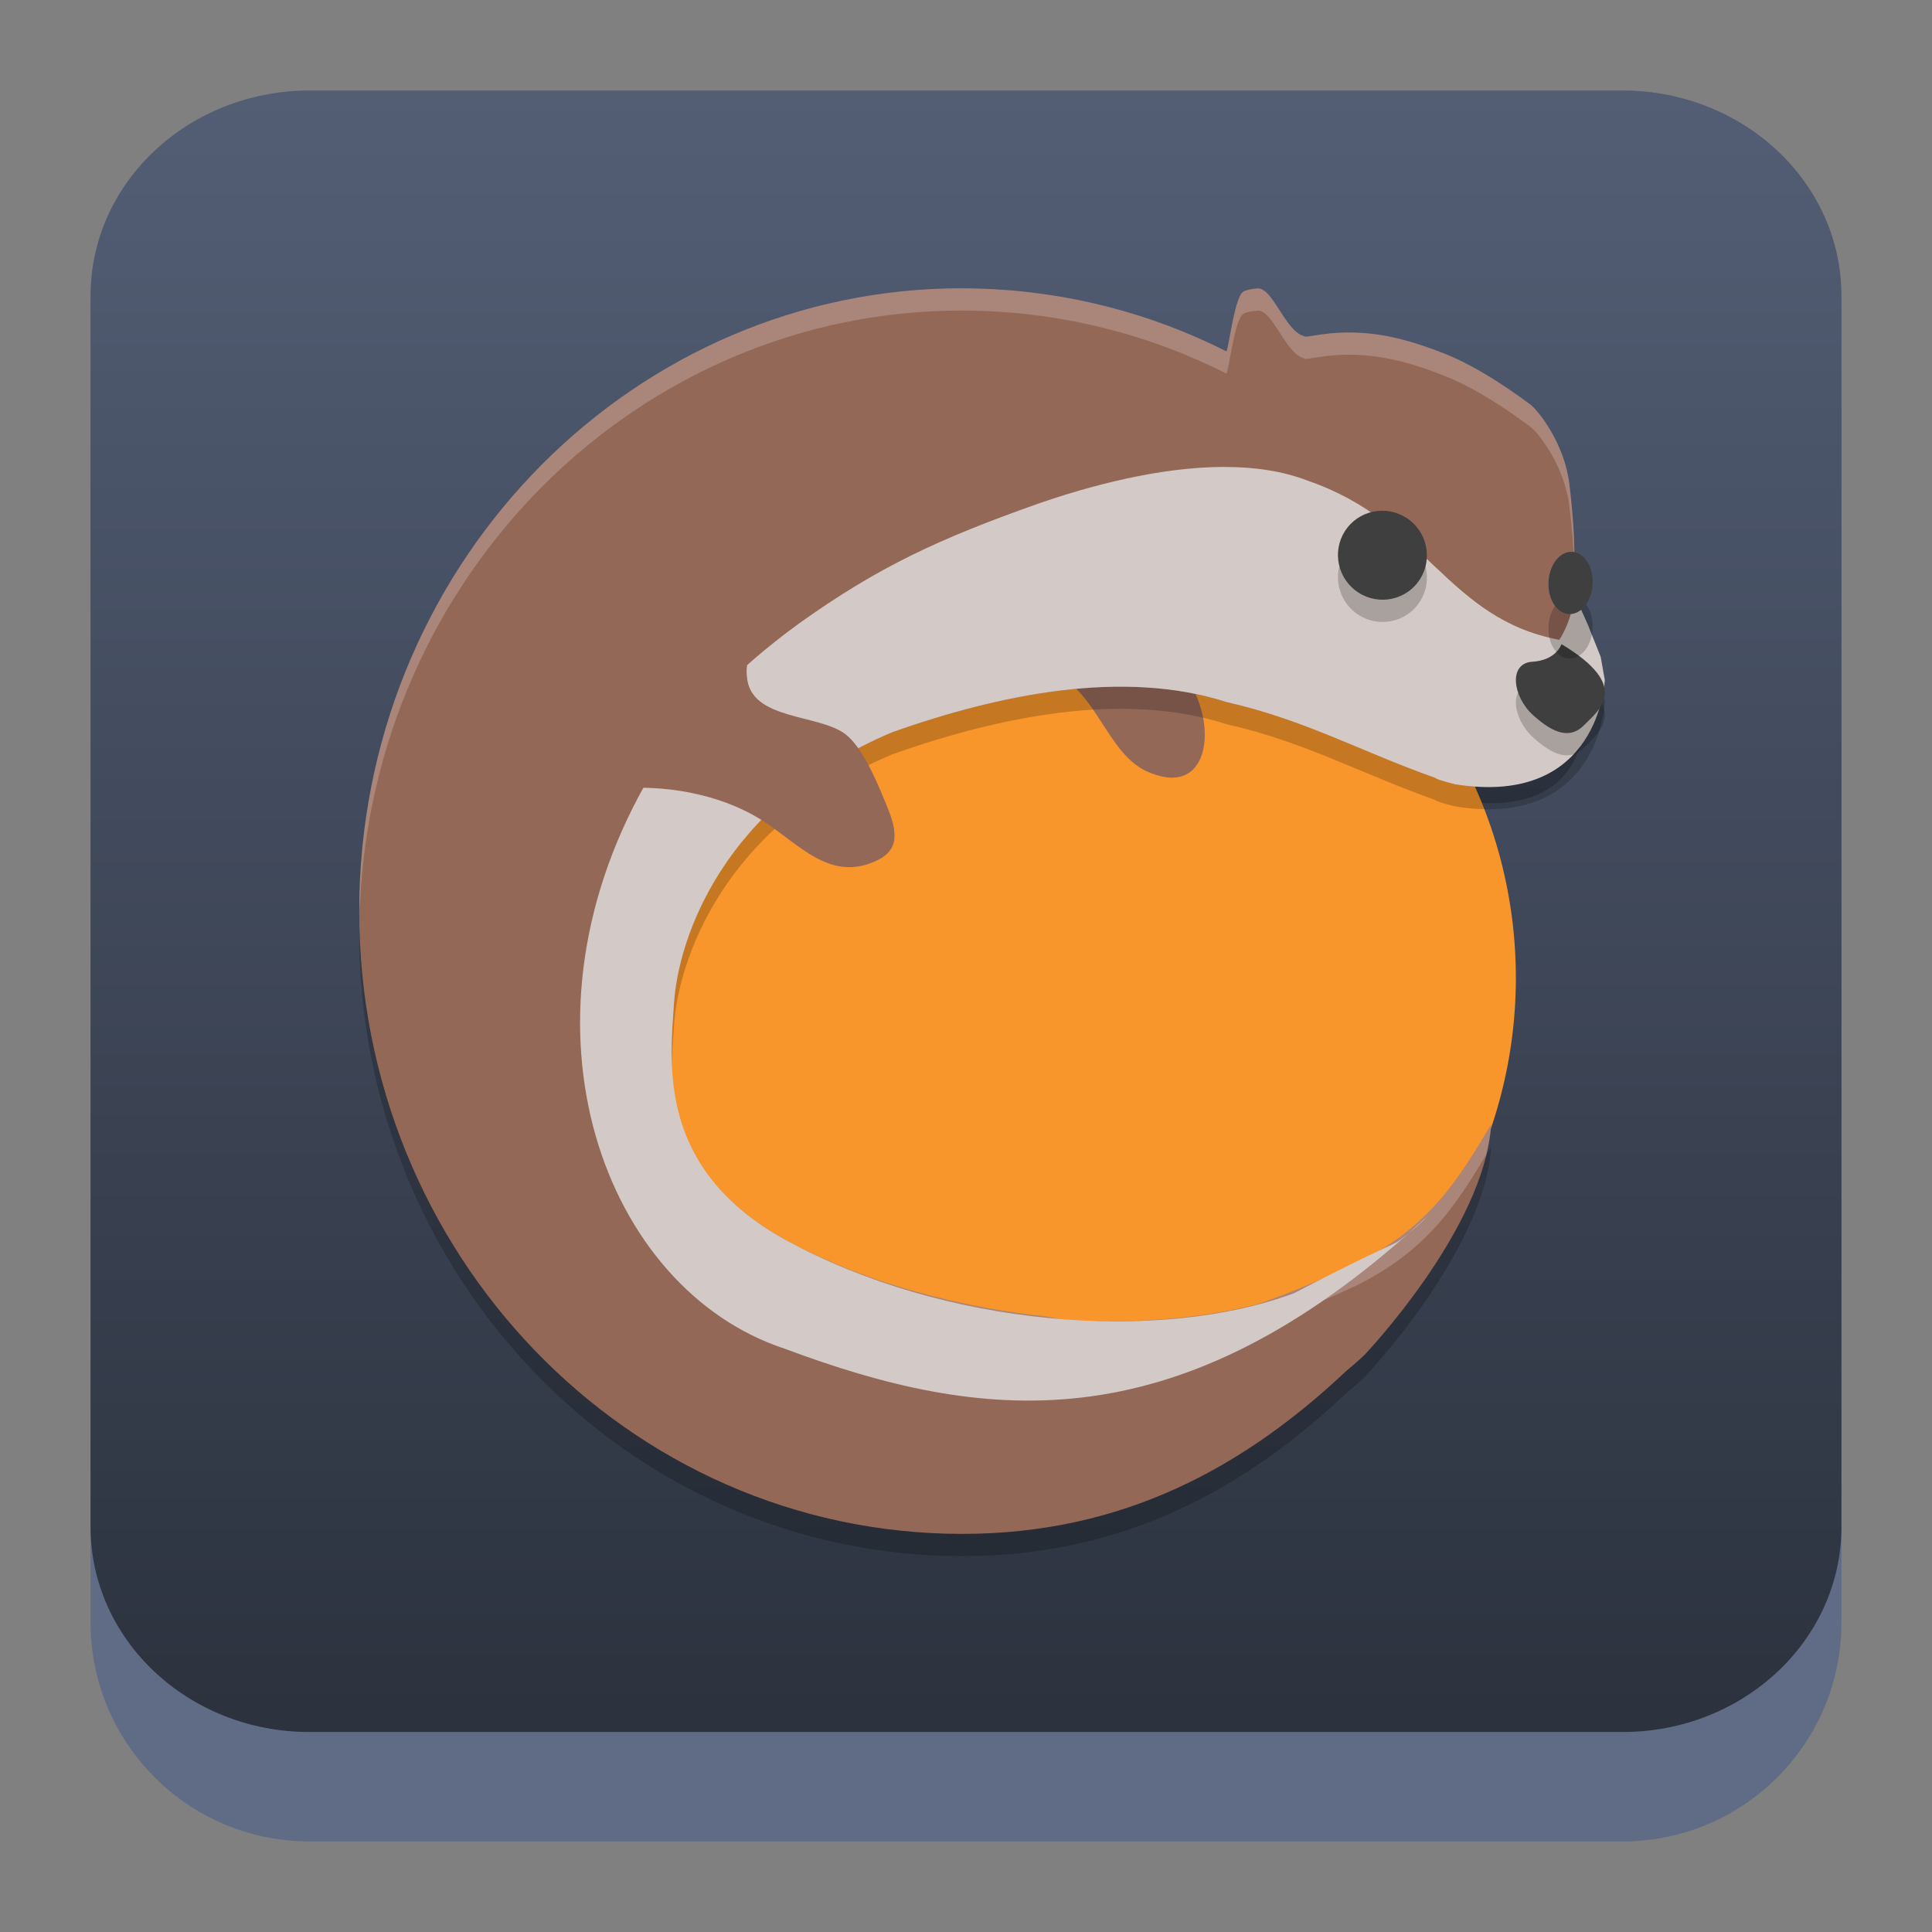 <?xml version="1.0" encoding="UTF-8" standalone="no"?>
<svg
   width="64"
   height="64"
   version="1.1"
   id="svg23117"
   sodipodi:docname="lutris.svg"
   inkscape:version="1.3 (0e150ed6c4, 2023-07-21)"
   xmlns:inkscape="http://www.inkscape.org/namespaces/inkscape"
   xmlns:sodipodi="http://sodipodi.sourceforge.net/DTD/sodipodi-0.dtd"
   xmlns:xlink="http://www.w3.org/1999/xlink"
   xmlns="http://www.w3.org/2000/svg"
   xmlns:svg="http://www.w3.org/2000/svg">
  <rect width="100%" height="100%" fill="#808080" stroke="none"/>
  <sodipodi:namedview
     id="namedview23119"
     pagecolor="#ffffff"
     bordercolor="#666666"
     borderopacity="1.0"
     inkscape:showpageshadow="2"
     inkscape:pageopacity="0.0"
     inkscape:pagecheckerboard="0"
     inkscape:deskcolor="#d1d1d1"
     showgrid="true"
     inkscape:zoom="4.9166667"
     inkscape:cx="16.067797"
     inkscape:cy="57.050847"
     inkscape:window-width="1920"
     inkscape:window-height="994"
     inkscape:window-x="0"
     inkscape:window-y="0"
     inkscape:window-maximized="1"
     inkscape:current-layer="svg23117">
    <inkscape:grid
       type="xygrid"
       id="grid1124"
       originx="0"
       originy="0"
       spacingy="1"
       spacingx="1"
       units="px"
       visible="true" />
  </sodipodi:namedview>
  <defs
     id="defs23105">
    <linearGradient
       id="linearGradient3103"
       y1="4"
       x1="11"
       y2="22.13"
       x2="29.13"
       gradientUnits="userSpaceOnUse"
       gradientTransform="translate(7,4)">
      <stop
         id="stop3099"
         offset="0"
         style="stop-color:#777777;stop-opacity:1;" />
      <stop
         offset="1"
         stop-opacity="0"
         id="stop3101" />
    </linearGradient>
    <linearGradient
       id="a"
       y1="547.634"
       y2="499.679"
       x2="388.865"
       gradientUnits="userSpaceOnUse"
       gradientTransform="translate(-453.044,-539.815)"
       x1="428.816">
      <stop
         stop-color="#2a2c2f"
         id="stop23090" />
      <stop
         offset="1"
         stop-color="#536161"
         id="stop23092" />
    </linearGradient>
    <linearGradient
       id="b"
       y1="44"
       y2="12"
       x2="14"
       gradientUnits="userSpaceOnUse"
       x1="36"
       gradientTransform="translate(-68.474,-40.015)">
      <stop
         stop-color="#536161"
         style="stop-color:#bfc9c9;stop-opacity:1"
         id="stop23095" />
      <stop
         offset="1"
         stop-color="#f4f5f5"
         style="stop-color:#fbfbfb;stop-opacity:1"
         id="stop23097" />
    </linearGradient>
    <linearGradient
       id="c"
       y1="527.014"
       x1="406.501"
       y2="539.825"
       x2="419.974"
       gradientUnits="userSpaceOnUse"
       gradientTransform="translate(-453.044,-539.815)">
      <stop
         stop-color="#292c2f"
         id="stop23100" />
      <stop
         offset="1"
         stop-opacity="0"
         id="stop23102" />
    </linearGradient>
    <linearGradient
       inkscape:collect="always"
       xlink:href="#linearGradient22063"
       id="linearGradient22065"
       x1="-14"
       y1="6"
       x2="-14"
       y2="-10"
       gradientUnits="userSpaceOnUse"
       gradientTransform="matrix(3.625,0,0,3.625,82.75,39.25)" />
    <linearGradient
       inkscape:collect="always"
       id="linearGradient22063">
      <stop
         style="stop-color:#292f3a;stop-opacity:1;"
         offset="0"
         id="stop22059" />
      <stop
         style="stop-color:#535e75;stop-opacity:1;"
         offset="1"
         id="stop22061" />
    </linearGradient>
    <linearGradient
       gradientTransform="matrix(1.418,0,0,1.418,-0.973,0.333)"
       id="b-3"
       y1="23.775"
       x1="22.54"
       y2="35.804"
       x2="35.771"
       gradientUnits="userSpaceOnUse">
      <stop
         stop-color="#292c2f"
         id="stop12" />
      <stop
         offset="1"
         stop-color="#292c2f"
         stop-opacity="0"
         id="stop14" />
    </linearGradient>
    <linearGradient
       xlink:href="#linearGradient4564"
       id="linearGradient4570"
       x1="18.653"
       y1="20.191"
       x2="7.432"
       y2="8.525"
       gradientUnits="userSpaceOnUse"
       gradientTransform="matrix(1,0,0,1.158,8,3.145)" />
    <linearGradient
       id="linearGradient4564">
      <stop
         style="stop-color:#ffa92d;stop-opacity:1;"
         offset="0"
         id="stop4566" />
      <stop
         style="stop-color:#ffc169;stop-opacity:1"
         offset="1"
         id="stop4568" />
    </linearGradient>
    <linearGradient
       xlink:href="#linearGradient4574"
       id="linearGradient4580"
       x1="28.615"
       y1="21.502"
       x2="39.94"
       y2="10.118"
       gradientUnits="userSpaceOnUse"
       gradientTransform="matrix(1,0,0,1.158,8,3.145)" />
    <linearGradient
       id="linearGradient4574">
      <stop
         style="stop-color:#bf4231;stop-opacity:1;"
         offset="0"
         id="stop4576" />
      <stop
         style="stop-color:#f58273;stop-opacity:1"
         offset="1"
         id="stop4578" />
    </linearGradient>
    <linearGradient
       xlink:href="#linearGradient4590"
       id="linearGradient4596"
       x1="33.241"
       y1="30.191"
       x2="40.393"
       y2="37.416"
       gradientUnits="userSpaceOnUse"
       gradientTransform="matrix(1,0,0,1.158,8,3.145)" />
    <linearGradient
       id="linearGradient4590">
      <stop
         id="stop4594"
         offset="0"
         style="stop-color:#54d883;stop-opacity:1" />
      <stop
         id="stop4592"
         offset="1"
         style="stop-color:#3bb566;stop-opacity:1;" />
    </linearGradient>
    <linearGradient
       xlink:href="#linearGradient4582"
       id="linearGradient4588"
       x1="19.831"
       y1="26.561"
       x2="9.69"
       y2="37.881"
       gradientUnits="userSpaceOnUse"
       gradientTransform="matrix(1,0,0,1.158,8,3.145)" />
    <linearGradient
       id="linearGradient4582">
      <stop
         id="stop4586"
         offset="0"
         style="stop-color:#7cbcec;stop-opacity:1" />
      <stop
         id="stop4584"
         offset="1"
         style="stop-color:#3b85b5;stop-opacity:1;" />
    </linearGradient>
    <linearGradient
       xlink:href="#linearGradient4626"
       id="linearGradient4632"
       x1="23.693"
       y1="21.277"
       x2="34.937"
       y2="32.522"
       gradientUnits="userSpaceOnUse"
       gradientTransform="matrix(1.1,0,0,1.1,5.6,4.535)" />
    <linearGradient
       id="linearGradient4626">
      <stop
         style="stop-color:#000000;stop-opacity:1;"
         offset="0"
         id="stop4628" />
      <stop
         style="stop-color:#000000;stop-opacity:0;"
         offset="1"
         id="stop4630" />
    </linearGradient>
    <linearGradient
       xlink:href="#linearGradient4598"
       id="linearGradient4604"
       x1="27.197"
       y1="33.475"
       x2="21.366"
       y2="14.901"
       gradientUnits="userSpaceOnUse"
       gradientTransform="matrix(1.1,0,0,1.32,5.6,-0.745)" />
    <linearGradient
       id="linearGradient4598">
      <stop
         style="stop-color:#172525;stop-opacity:1;"
         offset="0"
         id="stop4600" />
      <stop
         style="stop-color:#334545;stop-opacity:1"
         offset="1"
         id="stop4602" />
    </linearGradient>
    <linearGradient
       xlink:href="#linearGradient4656"
       id="linearGradient4662"
       x1="19.025"
       y1="15.232"
       x2="29.946"
       y2="31.765"
       gradientUnits="userSpaceOnUse"
       gradientTransform="matrix(1.1,0,0,1.1,6.7,4.535)" />
    <linearGradient
       id="linearGradient4656">
      <stop
         style="stop-color:#ffffff;stop-opacity:1;"
         offset="0"
         id="stop4658" />
      <stop
         style="stop-color:#536161;stop-opacity:1"
         offset="1"
         id="stop4660" />
    </linearGradient>
    <linearGradient
       id="linearGradient6568"
       x1="27"
       x2="27"
       y1="50"
       y2="54"
       gradientTransform="translate(-88.228,-33.961)"
       gradientUnits="userSpaceOnUse">
      <stop
         stop-color="#51595b"
         offset="0"
         id="stop191" />
      <stop
         stop-color="#777c81"
         offset="1"
         id="stop193" />
    </linearGradient>
    <linearGradient
       id="linearGradient14245"
       x1="111.561"
       x2="123.561"
       y1="45.061"
       y2="57.061"
       gradientTransform="matrix(1.99,0,0,1.99,-207.349,-47.53)"
       gradientUnits="userSpaceOnUse"
       xlink:href="#linearGradient4626" />
    <linearGradient
       id="linearGradient14247"
       x1="125.439"
       x2="133.561"
       y1="35"
       y2="35"
       gradientTransform="matrix(1.99,0,0,1.99,-227.246,-47.53)"
       gradientUnits="userSpaceOnUse">
      <stop
         stop-color="#2980b9"
         offset="0"
         id="stop202" />
    </linearGradient>
    <linearGradient
       id="linearGradient14249"
       x1="115.5"
       x2="119.5"
       y1="39"
       y2="35"
       gradientTransform="matrix(1.99,0,0,1.99,-207.349,-47.53)"
       gradientUnits="userSpaceOnUse"
       xlink:href="#linearGradient4626" />
    <linearGradient
       id="linearGradient14251"
       x1="111.561"
       x2="124.561"
       y1="45.061"
       y2="58.061"
       gradientTransform="matrix(1.99,0,0,1.99,-190.558,-39.692)"
       gradientUnits="userSpaceOnUse"
       xlink:href="#linearGradient4626" />
    <linearGradient
       id="linearGradient14253"
       x1="131"
       x2="109.439"
       y1="49"
       y2="30.939"
       gradientTransform="matrix(1.99,0,0,1.99,-207.349,-47.53)"
       gradientUnits="userSpaceOnUse">
      <stop
         stop-color="#3498db"
         offset="0"
         id="stop207" />
      <stop
         stop-color="#3daee9"
         offset="1"
         id="stop209" />
    </linearGradient>
    <linearGradient
       id="a-3"
       y1="538.8"
       y2="505.8"
       x2="0"
       gradientUnits="userSpaceOnUse"
       gradientTransform="matrix(1.455,0,0,1,-198.81,-31)">
      <stop
         stop-color="#bd8d48"
         id="stop190" />
      <stop
         offset="1"
         stop-color="#e8b971"
         id="stop192" />
    </linearGradient>
    <linearGradient
       id="b-6"
       x1="428.57"
       x2="406.57"
       gradientUnits="userSpaceOnUse"
       gradientTransform="matrix(1.455,0,0,1,-575.38,-491.8)">
      <stop
         stop-color="#e3dfd6"
         id="stop195" />
      <stop
         offset="1"
         stop-color="#f4f1e8"
         id="stop197" />
    </linearGradient>
    <linearGradient
       xlink:href="#a-3"
       id="c-7"
       y1="538.8"
       y2="506.72"
       x2="0"
       gradientUnits="userSpaceOnUse"
       gradientTransform="matrix(1.455,0,0,1.122,-575.38,-553.64)" />
    <linearGradient
       id="linearGradient532"
       y1="538.8"
       y2="505.8"
       x2="0"
       gradientUnits="userSpaceOnUse"
       gradientTransform="matrix(1.455,0,0,1,-198.81,-31)">
      <stop
         stop-color="#bd8d48"
         id="stop528" />
      <stop
         offset="1"
         stop-color="#e8b971"
         id="stop530" />
    </linearGradient>
    <linearGradient
       id="d"
       y1="531.79"
       y2="544.79"
       x2="0"
       gradientUnits="userSpaceOnUse"
       gradientTransform="matrix(0.707,-0.707,0.707,0.707,-650.01,-42.06)">
      <stop
         id="stop201" />
      <stop
         offset="1"
         stop-opacity="0"
         id="stop203" />
    </linearGradient>
    <linearGradient
       id="e"
       y1="541.51"
       x1="428.76"
       y2="528.51"
       gradientUnits="userSpaceOnUse"
       x2="430.47"
       gradientTransform="translate(-400.71,-503.793)">
      <stop
         stop-color="#ebc69a"
         id="stop206" />
      <stop
         offset="1"
         stop-color="#f4e0c8"
         id="stop208" />
    </linearGradient>
    <linearGradient
       gradientTransform="matrix(1.222,0,0,1.401,-4.916,-10.831)"
       xlink:href="#linearGradient4143"
       id="linearGradient4555"
       x1="35"
       y1="44"
       x2="35"
       y2="7"
       gradientUnits="userSpaceOnUse" />
    <linearGradient
       id="linearGradient4143">
      <stop
         id="stop1180"
         offset="0"
         style="stop-color:#197cf1;stop-opacity:1" />
      <stop
         id="stop1182"
         offset="1"
         style="stop-color:#20bcfa;stop-opacity:1" />
    </linearGradient>
    <linearGradient
       gradientUnits="userSpaceOnUse"
       y2="18"
       x2="22"
       y1="4"
       x1="8"
       id="linearGradient4884-7"
       xlink:href="#linearGradient4227"
       gradientTransform="matrix(1.373,0,0,1.373,25.058,10.903)" />
    <linearGradient
       id="linearGradient4227">
      <stop
         offset="0"
         style="stop-color:#292c2f;stop-opacity:1"
         id="stop1324" />
      <stop
         offset="1"
         style="stop-color:#000000;stop-opacity:0;"
         id="stop1326" />
    </linearGradient>
    <radialGradient
       cx="297.5"
       cy="445.8"
       r="44.725"
       fx="297.5"
       fy="445.8"
       id="radialGradient579"
       xlink:href="#linearGradient576"
       gradientUnits="userSpaceOnUse" />
    <linearGradient
       id="linearGradient576">
      <stop
         style="stop-color:#02000d;stop-opacity:0.604;"
         offset="0"
         id="stop577" />
      <stop
         style="stop-color:#970000;stop-opacity:0;"
         offset="1"
         id="stop578" />
    </linearGradient>
    <radialGradient
       cx="297.5"
       cy="445.8"
       r="44.725"
       fx="297.5"
       fy="445.8"
       id="radialGradient574"
       xlink:href="#linearGradient570"
       gradientUnits="userSpaceOnUse" />
    <linearGradient
       id="linearGradient570">
      <stop
         style="stop-color:#4c0000;stop-opacity:0.604;"
         offset="0"
         id="stop571" />
      <stop
         style="stop-color:#970000;stop-opacity:0;"
         offset="1"
         id="stop572" />
    </linearGradient>
    <linearGradient
       xlink:href="#i"
       id="n"
       y1="537.8"
       y2="539.8"
       x2="0"
       gradientUnits="userSpaceOnUse" />
    <linearGradient
       id="i"
       y1="530.8"
       x1="421.57"
       y2="507.8"
       x2="398.57"
       gradientUnits="userSpaceOnUse">
      <stop
         stop-color="#c6cdd1"
         id="stop255" />
      <stop
         offset="1"
         stop-color="#e0e5e7"
         id="stop257" />
    </linearGradient>
    <linearGradient
       xlink:href="#i"
       id="j"
       y1="531.8"
       y2="501.7"
       x2="0"
       gradientUnits="userSpaceOnUse"
       gradientTransform="matrix(0.917,0,0,1,34.05,0)" />
    <linearGradient
       id="k"
       y1="519.8"
       y2="541.01"
       x2="0"
       gradientUnits="userSpaceOnUse"
       gradientTransform="matrix(0.707,-0.707,0.707,0.707,-632.46,-58.649)">
      <stop
         id="stop261" />
      <stop
         offset="1"
         stop-opacity="0"
         id="stop263" />
    </linearGradient>
    <linearGradient
       xlink:href="#k"
       id="l"
       y1="538.8"
       x1="410.57"
       y2="541.8"
       x2="413.57"
       gradientUnits="userSpaceOnUse" />
    <linearGradient
       id="linearGradient473"
       y1="519.8"
       y2="541.01"
       x2="0"
       gradientUnits="userSpaceOnUse"
       gradientTransform="matrix(0.707,-0.707,0.707,0.707,-632.46,-58.649)">
      <stop
         id="stop469" />
      <stop
         offset="1"
         stop-opacity="0"
         id="stop471" />
    </linearGradient>
    <linearGradient
       id="g"
       y1="534.8"
       x1="405.57"
       y2="538.8"
       x2="411.57"
       gradientUnits="userSpaceOnUse"
       gradientTransform="matrix(1,0,0,0.6,0,213.91)">
      <stop
         stop-color="#18222a"
         id="stop249" />
      <stop
         offset="1"
         stop-color="#566069"
         id="stop251" />
    </linearGradient>
    <linearGradient
       id="m"
       y1="541.8"
       y2="543.8"
       x2="0"
       gradientUnits="userSpaceOnUse">
      <stop
         stop-color="#1d1e1e"
         id="stop267" />
      <stop
         offset="1"
         stop-color="#44484c"
         id="stop269" />
    </linearGradient>
    <linearGradient
       id="d-3"
       y1="508.8"
       x1="398.57"
       y2="528.8"
       x2="418.57"
       gradientUnits="userSpaceOnUse"
       gradientTransform="translate(-817.14,-1039.6)">
      <stop
         stop-color="#2f3943"
         id="stop242" />
      <stop
         offset="1"
         stop-color="#4d5662"
         id="stop244" />
    </linearGradient>
    <linearGradient
       xlink:href="#g"
       id="h"
       y1="511.73"
       x1="400.5"
       y2="528.6"
       x2="417.37"
       gradientUnits="userSpaceOnUse" />
    <linearGradient
       id="a-6"
       y1="514.63"
       x1="402.41"
       y2="527.8"
       x2="415.57"
       gradientUnits="userSpaceOnUse">
      <stop
         stop-color="#2e5d89"
         id="stop235" />
      <stop
         offset="1"
         stop-color="#1b92f4"
         id="stop237" />
    </linearGradient>
    <linearGradient
       xlink:href="#a-6"
       id="b-7"
       y1="511.72"
       x1="399.7"
       y2="526.2"
       gradientUnits="userSpaceOnUse"
       x2="414.17" />
    <linearGradient
       xlink:href="#a-6"
       id="c-5"
       y1="506.89"
       x1="395.06"
       y2="524.6"
       gradientUnits="userSpaceOnUse"
       x2="412.77" />
    <linearGradient
       xlink:href="#d-3"
       id="e-3"
       y1="28"
       y2="12"
       x2="0"
       gradientUnits="userSpaceOnUse"
       gradientTransform="translate(386.57,499.8)" />
    <linearGradient
       xlink:href="#d-3"
       id="f"
       y1="28"
       y2="12"
       x2="0"
       gradientUnits="userSpaceOnUse"
       gradientTransform="matrix(-1,0,0,1,430.57,499.8)" />
    <linearGradient
       xlink:href="#linearGradient4626"
       id="linearGradient4537"
       x1="24.725"
       y1="2.808"
       x2="35.192"
       y2="2.808"
       gradientUnits="userSpaceOnUse"
       gradientTransform="matrix(0.943,0.943,-0.943,0.943,0.067,-1.562)" />
    <linearGradient
       xlink:href="#linearGradient4626"
       id="linearGradient4539"
       x1="6.93"
       y1="20.096"
       x2="18.793"
       y2="31.959"
       gradientUnits="userSpaceOnUse"
       gradientTransform="matrix(1.333,0,0,1.333,-0.333,-1.562)" />
    <linearGradient
       xlink:href="#linearGradient4626"
       id="linearGradient4535"
       x1="26.385"
       y1="20.846"
       x2="36.944"
       y2="31.405"
       gradientUnits="userSpaceOnUse"
       gradientTransform="matrix(1.333,0,0,1.333,-0.333,-1.562)" />
    <linearGradient
       xlink:href="#linearGradient4626"
       id="linearGradient4533"
       x1="34.016"
       y1="17.852"
       x2="42.073"
       y2="25.909"
       gradientUnits="userSpaceOnUse"
       gradientTransform="matrix(1.333,0,0,1.333,0.067,-1.562)" />
    <linearGradient
       id="linearGradient3886">
      <stop
         style="stop-color:#f9f9f9;stop-opacity:1;"
         offset="0"
         id="stop288" />
      <stop
         style="stop-color:#afafaf;stop-opacity:1;"
         offset="1"
         id="stop290" />
    </linearGradient>
    <linearGradient
       xlink:href="#linearGradient4626"
       id="linearGradient4555-3"
       x1="20.091"
       y1="24.244"
       x2="27.512"
       y2="31.664"
       gradientUnits="userSpaceOnUse"
       gradientTransform="matrix(1.333,0,0,1.333,-0.333,-1.562)" />
    <linearGradient
       id="a-36"
       y1="44"
       y2="4"
       gradientUnits="userSpaceOnUse"
       x2="0"
       gradientTransform="matrix(-1,0,0,1,432.57,499.8)">
      <stop
         stop-color="#197cf1"
         id="stop270" />
      <stop
         offset="1"
         stop-color="#20bcfa"
         id="stop272" />
    </linearGradient>
    <linearGradient
       xlink:href="#b-5"
       id="d-7"
       y1="655.51"
       y2="662.24"
       x2="0"
       gradientUnits="userSpaceOnUse"
       gradientTransform="translate(10.04,-11.147)" />
    <linearGradient
       id="b-5"
       y1="655.51"
       y2="662.24"
       x2="0"
       gradientUnits="userSpaceOnUse"
       gradientTransform="translate(3.346,-3.716)">
      <stop
         stop-color="#172525"
         id="stop275" />
      <stop
         offset="1"
         stop-color="#172525"
         stop-opacity="0"
         id="stop277" />
    </linearGradient>
    <linearGradient
       xlink:href="#b-5"
       id="c-3"
       y1="655.51"
       y2="662.24"
       x2="0"
       gradientUnits="userSpaceOnUse"
       gradientTransform="translate(6.02,-6.688)" />
    <linearGradient
       id="linearGradient606"
       y1="655.51"
       y2="662.24"
       x2="0"
       gradientUnits="userSpaceOnUse"
       gradientTransform="translate(3.346,-3.716)">
      <stop
         stop-color="#172525"
         id="stop602" />
      <stop
         offset="1"
         stop-color="#172525"
         stop-opacity="0"
         id="stop604" />
    </linearGradient>
    <linearGradient
       id="linearGradient612"
       y1="655.51"
       y2="662.24"
       x2="0"
       gradientUnits="userSpaceOnUse"
       gradientTransform="translate(3.346,-3.716)">
      <stop
         stop-color="#172525"
         id="stop608" />
      <stop
         offset="1"
         stop-color="#172525"
         stop-opacity="0"
         id="stop610" />
    </linearGradient>
    <linearGradient
       xlink:href="#b-5"
       id="e-5"
       y1="655.51"
       y2="662.24"
       x2="0"
       gradientUnits="userSpaceOnUse"
       gradientTransform="translate(0.669,-0.743)" />
    <linearGradient
       id="linearGradient619"
       y1="655.51"
       y2="662.24"
       x2="0"
       gradientUnits="userSpaceOnUse"
       gradientTransform="translate(3.346,-3.716)">
      <stop
         stop-color="#172525"
         id="stop615" />
      <stop
         offset="1"
         stop-color="#172525"
         stop-opacity="0"
         id="stop617" />
    </linearGradient>
    <linearGradient
       xlink:href="#linearGradient4235"
       id="linearGradient4241"
       x1="6"
       y1="20.242"
       x2="21"
       y2="24"
       gradientUnits="userSpaceOnUse"
       gradientTransform="matrix(1.179,0,0,1.179,4.205,2.674)" />
    <linearGradient
       id="linearGradient4235">
      <stop
         style="stop-color:#abdaf9;stop-opacity:1"
         offset="0"
         id="stop318" />
      <stop
         style="stop-color:#7cbcec;stop-opacity:1"
         offset="1"
         id="stop320" />
    </linearGradient>
    <linearGradient
       xlink:href="#linearGradient4216"
       id="linearGradient4222"
       x1="24.358"
       y1="-2.839"
       x2="22.09"
       y2="3.458"
       gradientUnits="userSpaceOnUse"
       gradientTransform="matrix(1.827,0,0,-1.407,-10.839,12.16)" />
    <linearGradient
       id="linearGradient4216">
      <stop
         style="stop-color:#c42c2c;stop-opacity:1"
         offset="0"
         id="stop328" />
      <stop
         style="stop-color:#f36856;stop-opacity:1"
         offset="1"
         id="stop330" />
    </linearGradient>
    <linearGradient
       xlink:href="#linearGradient4224"
       id="linearGradient4230"
       x1="38"
       y1="33"
       x2="35"
       y2="15"
       gradientUnits="userSpaceOnUse"
       gradientTransform="matrix(1.179,0,0,1.179,3.026,2.674)" />
    <linearGradient
       id="linearGradient4224">
      <stop
         style="stop-color:#375a7d;stop-opacity:1"
         offset="0"
         id="stop323" />
      <stop
         style="stop-color:#54a3d8;stop-opacity:1"
         offset="1"
         id="stop325" />
    </linearGradient>
    <linearGradient
       id="b-36"
       x1="-44.39"
       x2="-14.394"
       gradientUnits="userSpaceOnUse"
       gradientTransform="translate(58.788,33.941)">
      <stop
         stop-color="#b0b8b8"
         id="stop295" />
      <stop
         offset="1"
         stop-color="#eff1f1"
         id="stop297" />
    </linearGradient>
    <linearGradient
       xlink:href="#b-36"
       id="f-7"
       y1="15.778"
       x1="3.242"
       y2="37"
       x2="40"
       gradientUnits="userSpaceOnUse"
       gradientTransform="matrix(-1.065,-0.285,0.285,-1.065,50.792,63.676)" />
    <linearGradient
       id="linearGradient863"
       x1="-44.39"
       x2="-14.394"
       gradientUnits="userSpaceOnUse"
       gradientTransform="translate(58.788,33.941)">
      <stop
         stop-color="#b0b8b8"
         id="stop859" />
      <stop
         offset="1"
         stop-color="#eff1f1"
         id="stop861" />
    </linearGradient>
    <linearGradient
       id="e-53"
       y1="23"
       x1="24"
       y2="39"
       x2="40"
       gradientUnits="userSpaceOnUse"
       gradientTransform="matrix(1.103,0,0,1.103,5.62,4.811)">
      <stop
         stop-color="#292c2f"
         id="stop310" />
      <stop
         offset="1"
         stop-opacity="0"
         id="stop312" />
    </linearGradient>
    <linearGradient
       id="a-5"
       y1="13.444"
       x1="17.03"
       y2="29.398"
       x2="34.764"
       gradientUnits="userSpaceOnUse"
       gradientTransform="matrix(1.103,0,0,1.103,-65.539,-48.365)">
      <stop
         stop-color="#375a7d"
         id="stop290-6" />
      <stop
         offset="1"
         stop-color="#377d50"
         id="stop292" />
    </linearGradient>
    <linearGradient
       id="c-2"
       y1="-25.453"
       x1="-42.779"
       y2="-11.201"
       x2="-18.1"
       gradientUnits="userSpaceOnUse"
       gradientTransform="matrix(1.103,0,0,1.103,-6.674,-3.193)">
      <stop
         stop-color="#338173"
         id="stop300" />
      <stop
         offset="1"
         stop-color="#54d883"
         id="stop302" />
    </linearGradient>
    <linearGradient
       id="d-9"
       x1="13.864"
       x2="27.05"
       gradientUnits="userSpaceOnUse"
       gradientTransform="matrix(1.103,0,0,1.103,5.62,4.811)">
      <stop
         stop-color="#7ceca4"
         id="stop305" />
      <stop
         offset="1"
         stop-color="#e5fbf7"
         id="stop307" />
    </linearGradient>
    <linearGradient
       id="b-367"
       y1="520.8"
       x1="402.57"
       y2="536.8"
       x2="418.57"
       gradientUnits="userSpaceOnUse"
       gradientTransform="matrix(1.333,0,0,1.333,-511.893,-665.2)">
      <stop
         stop-color="#292c2f"
         id="stop318-5" />
      <stop
         offset="1"
         stop-opacity="0"
         id="stop320-3" />
    </linearGradient>
    <linearGradient
       id="c-6"
       y1="13"
       y2="33"
       x2="0"
       gradientUnits="userSpaceOnUse"
       gradientTransform="matrix(1,0,0,-1,384.57,547.8)">
      <stop
         stop-color="#197cf1"
         id="stop323-2" />
      <stop
         offset="1"
         stop-color="#20bcfa"
         id="stop325-9" />
    </linearGradient>
    <linearGradient
       xlink:href="#c-6"
       id="d-1"
       y1="14"
       y2="33"
       x2="0"
       gradientUnits="userSpaceOnUse"
       gradientTransform="matrix(1,0,0,-1,384.57,543.8)" />
    <linearGradient
       id="linearGradient596"
       y1="13"
       y2="33"
       x2="0"
       gradientUnits="userSpaceOnUse"
       gradientTransform="matrix(1,0,0,-1,384.57,547.8)">
      <stop
         stop-color="#197cf1"
         id="stop592" />
      <stop
         offset="1"
         stop-color="#20bcfa"
         id="stop594" />
    </linearGradient>
    <linearGradient
       id="b-3675"
       gradientUnits="userSpaceOnUse"
       x1="7.408"
       x2="11.642"
       xlink:href="#linearGradient4626"
       y1="4.762"
       y2="8.996"
       gradientTransform="matrix(4.751,0,0,4.751,2.628,2.129)" />
    <linearGradient
       id="c-62"
       gradientUnits="userSpaceOnUse"
       x1="5.292"
       x2="8.731"
       xlink:href="#linearGradient4626"
       y1="5.027"
       y2="8.467"
       gradientTransform="matrix(4.751,0,0,4.751,2.628,2.129)" />
    <linearGradient
       id="a-367"
       y1="543.8"
       y2="503.8"
       x2="0"
       gradientUnits="userSpaceOnUse"
       gradientTransform="matrix(1.125,0,0,0.925,-510.64,-459.015)">
      <stop
         stop-color="#bd8d48"
         id="stop324" />
      <stop
         offset="1"
         stop-color="#e8b971"
         id="stop326" />
    </linearGradient>
    <linearGradient
       id="c-53"
       y1="542.8"
       y2="504.8"
       x2="0"
       gradientUnits="userSpaceOnUse"
       gradientTransform="matrix(1,0,0,0.921,-459.57,-456.948)">
      <stop
         stop-color="#977a5c"
         id="stop334" />
      <stop
         offset="1"
         stop-color="#9d8062"
         id="stop336" />
    </linearGradient>
    <linearGradient
       id="b-56"
       y1="541.8"
       y2="505.8"
       x2="0"
       gradientUnits="userSpaceOnUse"
       gradientTransform="matrix(1.1,0,0,1.008,-417.127,-492.615)">
      <stop
         stop-color="#f2f2f2"
         id="stop329" />
      <stop
         offset="1"
         stop-color="#ffffff"
         id="stop331" />
    </linearGradient>
    <linearGradient
       id="d-2"
       y1="504.8"
       x1="391.57"
       y2="531.8"
       x2="418.57"
       gradientUnits="userSpaceOnUse"
       gradientTransform="matrix(1.248,0,0,1.296,-476.433,-647.909)">
      <stop
         stop-color="#383e51"
         id="stop339" />
      <stop
         offset="1"
         stop-color="#655c6f"
         stop-opacity="0"
         id="stop341" />
    </linearGradient>
    <linearGradient
       id="linearGradient3286">
      <stop
         style="stop-color:#600b01;stop-opacity:1;"
         offset="0"
         id="stop3288" />
      <stop
         id="stop3296"
         offset="0.057"
         style="stop-color:#9f1701;stop-opacity:1;" />
      <stop
         style="stop-color:#6d0d00;stop-opacity:1;"
         offset="0.432"
         id="stop3298" />
      <stop
         id="stop3294"
         offset="0.5"
         style="stop-color:#9f1701;stop-opacity:1;" />
      <stop
         style="stop-color:#6d0d00;stop-opacity:1;"
         offset="0.614"
         id="stop3300" />
      <stop
         id="stop3302"
         offset="0.949"
         style="stop-color:#540800;stop-opacity:1;" />
      <stop
         style="stop-color:#3b0300;stop-opacity:1"
         offset="1"
         id="stop3290" />
    </linearGradient>
    <linearGradient
       id="linearGradient3331">
      <stop
         style="stop-color:#ffebf2;stop-opacity:1;"
         offset="0"
         id="stop3333" />
      <stop
         style="stop-color:#fe005d;stop-opacity:0;"
         offset="1"
         id="stop3335" />
    </linearGradient>
    <linearGradient
       id="g-3"
       y1="13"
       x1="13"
       y2="39"
       x2="38"
       gradientUnits="userSpaceOnUse"
       gradientTransform="matrix(1.314,0,0,1.314,0.029,-0.686)">
      <stop
         stop-color="#292c2f"
         id="stop425" />
      <stop
         offset="1"
         stop-opacity="0"
         id="stop427" />
    </linearGradient>
    <linearGradient
       id="e-6"
       y1="543.8"
       y2="503.8"
       x2="0"
       gradientUnits="userSpaceOnUse">
      <stop
         stop-color="#2f3943"
         id="stop419" />
      <stop
         offset="1"
         stop-color="#808c9b"
         id="stop421" />
    </linearGradient>
    <linearGradient
       xlink:href="#e-6"
       id="f-75"
       y1="499.8"
       y2="547.8"
       gradientUnits="userSpaceOnUse"
       x2="0"
       gradientTransform="matrix(1.314,0,0,1.314,-505.406,-657.565)" />
    <linearGradient
       id="linearGradient718"
       y1="543.8"
       y2="503.8"
       x2="0"
       gradientUnits="userSpaceOnUse">
      <stop
         stop-color="#2f3943"
         id="stop714" />
      <stop
         offset="1"
         stop-color="#808c9b"
         id="stop716" />
    </linearGradient>
    <linearGradient
       id="b-35"
       y1="540.8"
       y2="536.8"
       gradientUnits="userSpaceOnUse"
       x2="0">
      <stop
         stop-color="#2f3943"
         id="stop408" />
      <stop
         offset="1"
         stop-color="#4d5662"
         id="stop410" />
    </linearGradient>
    <linearGradient
       id="c-629"
       y1="537.8"
       y2="538.8"
       x2="0"
       gradientUnits="userSpaceOnUse">
      <stop
         stop-color="#197cf1"
         id="stop413" />
      <stop
         offset="1"
         stop-color="#21c9fb"
         id="stop415" />
    </linearGradient>
    <linearGradient
       id="linearGradient733"
       y1="540.8"
       y2="536.8"
       gradientUnits="userSpaceOnUse"
       x2="0">
      <stop
         stop-color="#2f3943"
         id="stop729" />
      <stop
         offset="1"
         stop-color="#4d5662"
         id="stop731" />
    </linearGradient>
    <linearGradient
       xlink:href="#c-629"
       id="d-12"
       y1="539.8"
       y2="538.8"
       gradientUnits="userSpaceOnUse"
       x2="0"
       gradientTransform="matrix(1.314,0,0,1.314,-505.406,-760.023)" />
    <linearGradient
       id="linearGradient740"
       y1="537.8"
       y2="538.8"
       x2="0"
       gradientUnits="userSpaceOnUse">
      <stop
         stop-color="#197cf1"
         id="stop736" />
      <stop
         offset="1"
         stop-color="#21c9fb"
         id="stop738" />
    </linearGradient>
    <linearGradient
       id="a-3675"
       y1="34"
       y2="4"
       x2="0"
       gradientUnits="userSpaceOnUse"
       gradientTransform="matrix(1.693,0,0,1.693,-8.74,1.653)">
      <stop
         stop-color="#7cbaf8"
         id="stop375" />
      <stop
         offset="1"
         stop-color="#f4fcff"
         id="stop377" />
    </linearGradient>
    <linearGradient
       id="a-36753"
       y1="510.8"
       y2="527.14"
       gradientUnits="userSpaceOnUse"
       x2="0">
      <stop
         stop-color="#7cbaf8"
         id="stop366" />
      <stop
         offset="1"
         stop-color="#f4fcff"
         id="stop368" />
    </linearGradient>
    <linearGradient
       id="c-56"
       y1="503.8"
       x1="400.57"
       y2="519.8"
       x2="416.57"
       gradientUnits="userSpaceOnUse">
      <stop
         stop-color="#292c2f"
         id="stop376" />
      <stop
         offset="1"
         stop-opacity="0"
         id="stop378" />
    </linearGradient>
    <linearGradient
       id="b-2"
       y1="542.8"
       x1="408.57"
       y2="521.8"
       x2="387.57"
       gradientUnits="userSpaceOnUse"
       gradientTransform="translate(-384.57,-499.8)">
      <stop
         stop-color="#197cf1"
         id="stop371" />
      <stop
         offset="1"
         stop-color="#20bcfa"
         id="stop373" />
    </linearGradient>
    <linearGradient
       id="b-36753"
       y1="44"
       y2="4"
       x2="0"
       gradientUnits="userSpaceOnUse">
      <stop
         stop-color="#7cbaf8"
         id="stop385" />
      <stop
         offset="1"
         stop-color="#f4fcff"
         id="stop387" />
    </linearGradient>
    <linearGradient
       id="c-562"
       y1="39"
       y2="9"
       x2="0"
       gradientUnits="userSpaceOnUse"
       gradientTransform="matrix(1.029,0,0,1.2,-5.314,-4.8)">
      <stop
         stop-color="#197cf1"
         id="stop390" />
      <stop
         offset="1"
         stop-color="#20bcfa"
         id="stop392" />
    </linearGradient>
    <linearGradient
       id="a-9"
       y1="1016.36"
       x1="13"
       y2="1040.36"
       gradientUnits="userSpaceOnUse"
       x2="36">
      <stop
         stop-color="#292c2f"
         id="stop380" />
      <stop
         offset="1"
         stop-opacity="0"
         id="stop382" />
    </linearGradient>
    <linearGradient
       id="a-367535"
       y1="545.8"
       y2="517.8"
       gradientUnits="userSpaceOnUse"
       x2="0">
      <stop
         stop-color="#197cf1"
         id="stop388" />
      <stop
         offset="1"
         stop-color="#20bcfa"
         id="stop390-6" />
    </linearGradient>
    <linearGradient
       id="b-29"
       y1="524.8"
       y2="538.8"
       x1="393.57"
       gradientUnits="userSpaceOnUse"
       x2="407.57"
       gradientTransform="translate(-384.57,-515.8)">
      <stop
         stop-color="#383e51"
         id="stop393" />
      <stop
         offset="1"
         stop-color="#655c6f"
         stop-opacity="0"
         id="stop395" />
    </linearGradient>
    <linearGradient
       id="c-1"
       y1="34"
       y2="14"
       x2="0"
       gradientUnits="userSpaceOnUse">
      <stop
         stop-color="#7cbaf8"
         id="stop398" />
      <stop
         offset="1"
         stop-color="#f4fcff"
         id="stop400" />
    </linearGradient>
    <linearGradient
       xlink:href="#f-6"
       id="h-3"
       y1="8.773"
       x1="21.57"
       y2="29.2"
       x2="42"
       gradientUnits="userSpaceOnUse" />
    <linearGradient
       id="f-6"
       y1="4"
       x1="11"
       y2="22.13"
       x2="29.13"
       gradientUnits="userSpaceOnUse"
       gradientTransform="translate(7,4)">
      <stop
         id="stop27" />
      <stop
         offset="1"
         stop-opacity="0"
         id="stop29" />
    </linearGradient>
    <linearGradient
       id="g-7"
       y1="4"
       x1="8"
       y2="32"
       x2="21"
       gradientUnits="userSpaceOnUse"
       gradientTransform="translate(7,4)">
      <stop
         stop-color="#bdc3c7"
         id="stop32" />
      <stop
         offset="1"
         stop-color="#7f8c8d"
         id="stop34" />
    </linearGradient>
    <linearGradient
       id="b-53"
       y1="36"
       y2="32"
       x2="0"
       gradientUnits="userSpaceOnUse"
       gradientTransform="translate(-4.5,4)">
      <stop
         stop-color="#f39c12"
         id="stop7" />
      <stop
         offset="1"
         stop-color="#f5ab35"
         id="stop9" />
    </linearGradient>
    <linearGradient
       id="a-56"
       y1="44"
       x1="27"
       y2="33"
       x2="19"
       gradientUnits="userSpaceOnUse"
       gradientTransform="matrix(1,0,0,1.25,-5,-6)">
      <stop
         stop-color="#18222a"
         id="stop2" />
      <stop
         offset="1"
         stop-color="#566069"
         id="stop4" />
    </linearGradient>
    <linearGradient
       xlink:href="#linearGradient3103"
       id="i-2"
       y1="39"
       x1="14"
       y2="46"
       x2="21"
       gradientUnits="userSpaceOnUse"
       gradientTransform="matrix(1.25,0,0,1.25,7.5,2.161)" />
    <linearGradient
       xlink:href="#linearGradient4160"
       id="linearGradient4166"
       x1="32.249"
       y1="42.037"
       x2="16.546"
       y2="4.902"
       gradientUnits="userSpaceOnUse"
       gradientTransform="matrix(1.125,0,0,1.125,5.112,4.715)" />
    <linearGradient
       id="linearGradient4160">
      <stop
         style="stop-color:#c61423;stop-opacity:1;"
         offset="0"
         id="stop572-3" />
      <stop
         style="stop-color:#f58273;stop-opacity:1"
         offset="1"
         id="stop574" />
    </linearGradient>
    <linearGradient
       xlink:href="#linearGradient4626"
       id="linearGradient4192"
       x1="23.905"
       y1="21.095"
       x2="35.876"
       y2="33.065"
       gradientUnits="userSpaceOnUse"
       gradientTransform="matrix(1.125,0,0,1.125,5.112,4.715)" />
    <linearGradient
       xlink:href="#linearGradient4626"
       id="linearGradient4190"
       x1="12.237"
       y1="25.116"
       x2="17.74"
       y2="28.293"
       gradientUnits="userSpaceOnUse"
       gradientTransform="matrix(1.125,0,0,1.125,5.112,4.715)" />
    <linearGradient
       xlink:href="#linearGradient4168"
       id="linearGradient4174"
       x1="15.316"
       y1="13.523"
       x2="29.427"
       y2="37.964"
       gradientUnits="userSpaceOnUse"
       gradientTransform="matrix(1.125,0,0,1.125,5.112,4.715)" />
    <linearGradient
       id="linearGradient4168">
      <stop
         style="stop-color:#fcfcfc;stop-opacity:1;"
         offset="0"
         id="stop567" />
      <stop
         style="stop-color:#f58273;stop-opacity:1"
         offset="1"
         id="stop569" />
    </linearGradient>
    <linearGradient
       id="linearGradient4386"
       y1="538.8"
       y2="505.8"
       x2="0"
       gradientUnits="userSpaceOnUse"
       gradientTransform="matrix(1.455,0,0,1,-198.81,-31)">
      <stop
         id="stop4390"
         stop-color="#e8b971"
         offset="0" />
      <stop
         id="stop4388"
         stop-color="#bd8d48"
         offset="1" />
    </linearGradient>
    <linearGradient
       gradientTransform="matrix(0.707,-0.707,0.707,0.707,-273.44,450.74)"
       gradientUnits="userSpaceOnUse"
       x2="0"
       y2="544.79"
       y1="531.79"
       id="d-5">
      <stop
         id="stop4286" />
      <stop
         id="stop4288"
         stop-opacity="0"
         offset="1" />
    </linearGradient>
    <linearGradient
       gradientTransform="matrix(0.707,-0.707,0.707,0.707,-273.44,450.74)"
       gradientUnits="userSpaceOnUse"
       x2="0"
       y2="544.79"
       y1="531.79"
       id="linearGradient591">
      <stop
         id="stop587" />
      <stop
         id="stop589"
         stop-opacity="0"
         offset="1" />
    </linearGradient>
    <linearGradient
       gradientTransform="matrix(0.707,-0.707,0.707,0.707,-273.44,450.74)"
       gradientUnits="userSpaceOnUse"
       x2="0"
       y2="544.79"
       y1="531.79"
       id="linearGradient598">
      <stop
         id="stop594-3" />
      <stop
         id="stop596"
         stop-opacity="0"
         offset="1" />
    </linearGradient>
    <linearGradient
       gradientTransform="matrix(0.707,-0.707,0.707,0.707,-273.44,450.74)"
       gradientUnits="userSpaceOnUse"
       x2="0"
       y2="544.79"
       y1="531.79"
       id="linearGradient605">
      <stop
         id="stop601" />
      <stop
         id="stop603"
         stop-opacity="0"
         offset="1" />
    </linearGradient>
  </defs>
  <path
     d="M 3,10.25 C 3,6.246 6.246,3 10.25,3 h 43.5 c 4.004,0 7.25,3.246 7.25,7.25 v 43.5 c 0,4.004 -3.246,7.25 -7.25,7.25 H 10.25 C 6.246,61 3,57.754 3,53.75 Z"
     id="path736"
     style="fill:#606c86;fill-opacity:1;stroke-width:3.625" />
  <path
     d="M 3,9.797 C 3,6.043 6.246,3 10.25,3 h 43.5 c 4.004,0 7.25,3.043 7.25,6.797 v 40.781 c 0,3.754 -3.246,6.797 -7.25,6.797 H 10.25 C 6.246,57.375 3,54.332 3,50.578 Z"
     id="path738"
     style="fill:url(#linearGradient22065);fill-opacity:1;stroke-width:3.625" />
  <path
     style="opacity:0.2;stroke-width:0.737"
     d="m 31.877,10.289 c -10.793,-0.01 -19.687,8.879 -19.97,20.091 -0.289,11.39 8.416,20.865 19.44,21.163 5.371,0.145 9.564,-1.915 13.242,-5.383 0.393,-0.328 0.606,-0.532 0.606,-0.532 0,0 3.989,-4.186 4.203,-7.642 -1.018,1.681 -1.951,3.365 -4.485,4.612 -1.162,0.538 -2.227,0.996 -3.3,1.358 -0.069,0.017 -0.138,0.034 -0.208,0.05 -0.508,0.121 -1.041,0.223 -1.6,0.3 -0.068,0.009 -0.137,0.018 -0.206,0.026 -0.579,0.073 -1.177,0.127 -1.795,0.153 -0.064,0.003 -0.129,0.002 -0.193,0.004 -0.609,0.021 -1.233,0.019 -1.866,-0.006 -0.041,-0.002 -0.082,-1.78e-4 -0.123,-0.002 -0.644,-0.029 -0.56,-0.087 -1.214,-0.163 -0.093,-0.011 -0.187,-0.018 -0.28,-0.03 -0.637,-0.081 -1.273,-0.188 -1.906,-0.314 -0.102,-0.02 -0.204,-0.041 -0.306,-0.062 -0.619,-0.131 -1.233,-0.286 -1.835,-0.461 -0.193,-0.056 -0.386,-0.114 -0.576,-0.175 -0.144,-0.046 -0.289,-0.09 -0.431,-0.139 -0.204,-0.07 -0.402,-0.145 -0.602,-0.22 -0.163,-0.061 -0.327,-0.121 -0.488,-0.185 -0.186,-0.075 -0.366,-0.156 -0.548,-0.236 -0.154,-0.068 -0.311,-0.132 -0.461,-0.203 -0.328,-0.155 -0.651,-0.316 -0.963,-0.488 -0.248,-0.137 -0.484,-0.281 -0.709,-0.431 -0.517,-0.345 -0.968,-0.725 -1.372,-1.124 -2.104,-2.147 -2.006,-4.672 -1.896,-6.308 0.139,-2.055 1.862,-6.565 7.533,-8.954 3.504,-1.237 7.624,-2.102 11.069,-0.993 2.591,0.585 4.455,1.435 6.919,2.305 0,0 -0.02,0.043 0.661,0.212 4.792,0.759 4.254,-3.189 4.254,-3.189 l -0.376,-0.924 v 0 c -0.083,-0.487 0.282,-0.871 0.282,-0.871 0,0 -0.295,-1.089 -0.246,-1.808 0.051,-0.719 0.01,-1.641 -0.147,-2.956 -0.157,-1.315 -1.02,-2.427 -1.3,-2.632 -0.28,-0.204 -1.587,-1.189 -2.839,-1.68 -1.253,-0.491 -2.519,-0.854 -4.078,-0.635 -0.173,0.024 -0.337,0.051 -0.508,0.077 -0.03,-0.01 -0.054,-0.021 -0.087,-0.03 -0.595,-0.177 -1.015,-1.582 -1.501,-1.57 -0.037,8.91e-4 -0.075,0.004 -0.113,0.008 -0.037,0.004 -0.076,0.009 -0.115,0.016 h -0.002 c -0.039,0.007 -0.078,0.017 -0.119,0.028 -0.044,0.012 -0.087,0.028 -0.127,0.046 -0.284,0.132 -0.458,1.662 -0.566,1.988 -2.494,-1.261 -5.283,-2.002 -8.24,-2.081 -0.172,-0.005 -0.342,-0.008 -0.514,-0.008 z m 10.99,33.288 c -0.366,0.136 -0.764,0.252 -1.173,0.359 0.409,-0.107 0.807,-0.222 1.173,-0.359 z"
     id="path1695" />
  <path
     style="fill:#f8952b;stroke-width:0.737"
     d="M 34.742,16.919 A 15.473,15.473 0 0 0 19.268,32.392 15.473,15.473 0 0 0 34.742,47.866 15.473,15.473 0 0 0 50.215,32.392 15.473,15.473 0 0 0 34.742,16.919 Z"
     id="path1697" />
  <path
     style="fill:#946857;stroke-width:0.737"
     d="m 34.433,22.108 c 1.917,0.454 2.125,2.896 3.666,3.491 2.057,0.836 2.233,-1.78 1.171,-3.164"
     id="path1699" />
  <path
     style="opacity:0.2;stroke-width:0.737"
     d="m 40.582,16.2 c -2.159,-0.003 -4.499,0.629 -6.209,1.224 -3.242,1.147 -5.263,2.075 -7.89,3.953 -0.696,0.506 -3.433,2.515 -5.096,5.318 -4.596,8.125 -1.344,16.753 4.599,18.713 6.534,2.444 12.789,3.149 20.656,-3.803 -0.677,0.542 0,0 -3.776,1.968 -4.45,1.659 -11.576,1.126 -16.854,-1.772 -4.247,-2.349 -3.82,-5.808 -3.682,-7.863 0.139,-2.055 1.568,-6.566 7.238,-8.954 3.504,-1.237 7.624,-2.102 11.068,-0.993 2.591,0.585 4.454,1.643 6.918,2.513 0,0 -0.02,0.042 0.66,0.211 4.792,0.759 4.947,-3.458 4.947,-3.458 l -0.137,-0.768 -0.417,-1.043 -0.199,-0.447 -0.12,-0.242 c 0,0 -0.035,-0.305 -0.083,-0.615 -0.092,1.158 -0.553,1.786 -0.553,1.786 -3.725,-0.706 -4.39,-3.918 -8.318,-5.266 -0.83,-0.326 -1.774,-0.459 -2.755,-0.46 z m 6.06,25.404 c 0.434,-0.347 0.644,-0.584 0.644,-0.584 -0.215,0.201 -0.43,0.395 -0.644,0.584 z"
     id="path1701" />
  <path
     style="fill:#946857;stroke-width:0.737"
     d="M 31.877,9.551 C 21.084,9.541 12.191,18.43 11.907,29.642 c -0.289,11.39 8.416,20.865 19.44,21.163 5.371,0.145 9.564,-1.915 13.242,-5.383 0.393,-0.328 0.606,-0.532 0.606,-0.532 0,0 3.989,-4.186 4.203,-7.642 -1.018,1.681 -1.951,3.365 -4.485,4.612 -1.162,0.538 -2.227,0.996 -3.3,1.358 -0.069,0.017 -0.138,0.034 -0.208,0.05 -0.508,0.121 -1.041,0.223 -1.6,0.3 -0.068,0.009 -0.137,0.018 -0.206,0.026 -0.579,0.073 -1.177,0.127 -1.795,0.153 -0.064,0.003 -0.129,0.002 -0.193,0.004 -0.609,0.021 -1.233,0.019 -1.866,-0.006 -0.041,-0.002 -0.082,-1.78e-4 -0.123,-0.002 -0.644,-0.029 -0.56,-0.087 -1.214,-0.163 -0.093,-0.011 -0.187,-0.018 -0.28,-0.03 -0.637,-0.081 -1.273,-0.188 -1.906,-0.314 -0.102,-0.02 -0.204,-0.041 -0.306,-0.062 -0.619,-0.131 -1.233,-0.286 -1.835,-0.461 -0.193,-0.056 -0.386,-0.114 -0.576,-0.175 -0.144,-0.046 -0.289,-0.09 -0.431,-0.139 -0.204,-0.07 -0.402,-0.145 -0.602,-0.22 -0.163,-0.061 -0.327,-0.121 -0.488,-0.185 -0.186,-0.075 -0.366,-0.156 -0.548,-0.236 -0.154,-0.068 -0.311,-0.132 -0.461,-0.203 -0.328,-0.155 -0.651,-0.316 -0.963,-0.488 -0.248,-0.137 -0.484,-0.281 -0.709,-0.431 -0.517,-0.345 -0.968,-0.725 -1.372,-1.124 -2.104,-2.147 -2.006,-4.672 -1.896,-6.308 0.139,-2.055 1.862,-6.565 7.533,-8.954 3.504,-1.237 7.624,-2.102 11.069,-0.993 2.591,0.585 4.455,1.435 6.919,2.305 0,0 -0.02,0.043 0.661,0.212 4.792,0.759 4.254,-3.189 4.254,-3.189 l -0.376,-0.924 v 0 c -0.083,-0.487 0.282,-0.871 0.282,-0.871 0,0 -0.295,-1.089 -0.246,-1.808 0.051,-0.719 0.01,-1.641 -0.147,-2.956 -0.157,-1.315 -1.02,-2.427 -1.3,-2.632 -0.28,-0.204 -1.587,-1.189 -2.839,-1.68 -1.253,-0.491 -2.519,-0.854 -4.078,-0.635 -0.173,0.024 -0.337,0.051 -0.508,0.077 -0.03,-0.01 -0.054,-0.021 -0.087,-0.03 -0.595,-0.177 -1.015,-1.582 -1.501,-1.57 -0.037,8.92e-4 -0.075,0.004 -0.113,0.008 -0.037,0.004 -0.076,0.009 -0.115,0.016 h -0.002 c -0.039,0.007 -0.078,0.017 -0.119,0.028 -0.044,0.012 -0.087,0.028 -0.127,0.046 -0.284,0.132 -0.458,1.662 -0.566,1.988 -2.494,-1.261 -5.283,-2.002 -8.24,-2.081 -0.172,-0.005 -0.342,-0.008 -0.514,-0.008 z M 42.867,42.839 c -0.366,0.136 -0.764,0.252 -1.173,0.359 0.409,-0.107 0.807,-0.222 1.173,-0.359 z"
     id="path1703" />
  <path
     style="opacity:0.2;fill:#ffffff;stroke-width:0.737"
     d="m 31.878,9.55 c -10.793,-0.01 -19.689,8.881 -19.972,20.093 -0.004,0.169 0.006,0.334 0.012,0.501 0.402,-11.1 9.244,-19.867 19.961,-19.857 0.171,1.62e-4 0.34,0.004 0.512,0.009 2.957,0.08 5.746,0.82 8.241,2.081 0.108,-0.326 0.283,-1.854 0.567,-1.986 0.04,-0.019 0.082,-0.037 0.127,-0.049 0.041,-0.011 0.079,-0.019 0.118,-0.026 h 0.003 c 0.039,-0.007 0.078,-0.013 0.115,-0.017 0.038,-0.004 0.075,-0.008 0.112,-0.009 0.486,-0.012 0.905,1.395 1.5,1.572 0.033,0.01 0.059,0.019 0.089,0.029 0.171,-0.026 0.333,-0.05 0.507,-0.075 1.559,-0.22 2.826,0.142 4.079,0.633 1.252,0.491 2.558,1.477 2.838,1.681 0.28,0.204 1.144,1.316 1.301,2.631 0.092,0.772 0.14,1.396 0.157,1.936 0.025,-0.677 -0.019,-1.518 -0.157,-2.672 -0.157,-1.315 -1.021,-2.426 -1.301,-2.631 -0.28,-0.204 -1.586,-1.19 -2.838,-1.681 -1.253,-0.491 -2.519,-0.853 -4.079,-0.633 -0.173,0.024 -0.336,0.049 -0.507,0.075 -0.03,-0.01 -0.057,-0.019 -0.089,-0.029 -0.595,-0.177 -1.014,-1.583 -1.5,-1.572 -0.037,8.91e-4 -0.074,0.005 -0.112,0.009 -0.037,0.004 -0.077,0.01 -0.115,0.017 h -0.003 c -0.039,0.007 -0.077,0.015 -0.118,0.026 -0.044,0.012 -0.087,0.03 -0.127,0.049 -0.284,0.132 -0.459,1.66 -0.567,1.986 -2.494,-1.261 -5.283,-2.001 -8.241,-2.081 -0.172,-0.005 -0.341,-0.009 -0.512,-0.009 z m 20.266,9.828 c -5.6e-4,0.019 -7.6e-4,0.037 -10e-4,0.056 0.008,0.246 0.008,0.473 10e-4,0.682 0.019,0.319 0.057,0.595 0.111,0.861 0.064,-0.109 0.122,-0.19 0.122,-0.19 0,0 -0.193,-0.743 -0.233,-1.409 z m -10e-4,0.794 c -0.003,0.094 -0.004,0.196 -0.01,0.284 -0.007,0.098 0.01,0.212 0.014,0.318 0.004,-0.186 0.002,-0.388 -0.004,-0.602 z m 0.212,2.123 c -0.041,0.045 -0.337,0.382 -0.259,0.838 l 0.076,0.189 c 0.071,-0.159 0.162,-0.266 0.183,-0.289 l 0.112,0.273 c 0.042,-0.418 0.006,-0.722 0.006,-0.722 z m -30.335,12.834 c -0.018,0.344 -0.025,0.72 -0.013,1.111 0.004,-0.126 0.007,-0.255 0.013,-0.374 0.099,1.383 0.521,2.962 1.911,4.381 0.404,0.399 0.856,0.78 1.373,1.125 0.225,0.15 0.46,0.292 0.708,0.429 0.312,0.171 0.636,0.335 0.964,0.489 0.151,0.071 0.306,0.137 0.461,0.204 0.182,0.08 0.361,0.158 0.547,0.233 0.16,0.065 0.326,0.126 0.489,0.187 0.2,0.075 0.398,0.149 0.602,0.219 0.142,0.049 0.288,0.092 0.432,0.138 0.191,0.061 0.383,0.119 0.576,0.176 0.602,0.176 1.217,0.332 1.836,0.463 0.102,0.022 0.203,0.04 0.305,0.06 0.633,0.127 1.269,0.236 1.905,0.317 0.093,0.012 0.189,0.018 0.282,0.029 0.654,0.076 0.568,0.136 1.212,0.164 0.041,0.002 0.082,-0.002 0.124,0 0.633,0.025 1.256,0.029 1.865,0.009 0.064,-0.002 0.129,-0.003 0.193,-0.006 0.618,-0.026 1.217,-0.079 1.796,-0.153 0.068,-0.009 0.14,-0.017 0.207,-0.026 0.559,-0.077 1.089,-0.178 1.597,-0.299 0.07,-0.017 0.139,-0.034 0.207,-0.052 1.073,-0.362 2.14,-0.82 3.301,-1.359 2.392,-1.177 3.355,-2.744 4.312,-4.33 0.085,-0.342 0.152,-0.683 0.173,-1.017 -1.018,1.681 -1.951,3.364 -4.484,4.611 -1.162,0.538 -2.228,0.997 -3.301,1.359 -0.069,0.017 -0.137,0.035 -0.207,0.052 -0.508,0.121 -1.039,0.222 -1.597,0.299 -0.068,0.009 -0.139,0.017 -0.207,0.026 -0.579,0.073 -1.178,0.126 -1.796,0.153 -0.064,0.003 -0.129,0.004 -0.193,0.006 -0.609,0.021 -1.232,0.017 -1.865,-0.009 -0.041,-0.002 -0.082,0.002 -0.124,0 -0.644,-0.029 -0.558,-0.088 -1.212,-0.164 -0.093,-0.011 -0.189,-0.017 -0.282,-0.029 -0.637,-0.081 -1.273,-0.19 -1.905,-0.317 -0.102,-0.02 -0.203,-0.039 -0.305,-0.06 -0.619,-0.131 -1.234,-0.288 -1.836,-0.463 -0.193,-0.056 -0.385,-0.115 -0.576,-0.176 -0.144,-0.046 -0.289,-0.089 -0.432,-0.138 -0.204,-0.07 -0.402,-0.144 -0.602,-0.219 -0.163,-0.061 -0.329,-0.122 -0.489,-0.187 -0.186,-0.075 -0.365,-0.153 -0.547,-0.233 C 27.283,41.69 27.127,41.625 26.977,41.554 26.648,41.399 26.324,41.236 26.012,41.064 25.764,40.927 25.529,40.786 25.304,40.636 24.787,40.29 24.335,39.909 23.931,39.51 22.541,38.091 22.119,36.513 22.02,35.129 Z"
     id="path1705" />
  <path
     style="fill:#d3c9c6;stroke-width:0.737"
     d="m 40.582,15.467 c -2.159,-0.003 -4.499,0.629 -6.209,1.224 -3.242,1.147 -5.263,2.075 -7.89,3.953 -0.696,0.506 -3.433,2.515 -5.096,5.318 -4.596,8.125 -1.344,16.753 4.599,18.713 6.534,2.444 12.789,3.149 20.656,-3.803 -0.677,0.542 0,0 -3.776,1.968 -4.45,1.659 -11.576,1.126 -16.854,-1.772 -4.247,-2.349 -3.82,-5.808 -3.682,-7.863 0.139,-2.055 1.568,-6.566 7.238,-8.954 3.504,-1.237 7.624,-2.102 11.068,-0.993 2.591,0.585 4.454,1.643 6.918,2.513 0,0 -0.02,0.042 0.66,0.211 4.792,0.759 4.947,-3.458 4.947,-3.458 l -0.137,-0.768 -0.417,-1.043 -0.199,-0.447 -0.12,-0.242 c 0,0 -0.035,-0.305 -0.083,-0.615 -0.092,1.158 -0.553,1.786 -0.553,1.786 -3.725,-0.706 -4.39,-3.918 -8.318,-5.266 -0.83,-0.326 -1.774,-0.459 -2.755,-0.46 z m 6.06,25.404 c 0.434,-0.347 0.644,-0.584 0.644,-0.584 -0.215,0.201 -0.43,0.395 -0.644,0.584 z"
     id="path1707" />
  <path
     style="fill:#946857;stroke-width:0.737"
     d="m 20.769,25.92 -0.022,0.184 c 1.499,-0.076 3.336,0.249 4.698,1.205 1.056,0.713 2.008,1.778 3.362,1.296 0.926,-0.325 0.977,-0.875 0.623,-1.779 -0.3,-0.735 -0.795,-2.005 -1.408,-2.492 -0.883,-0.698 -3.164,-0.455 -3.279,-1.915 -0.086,-0.69 0.349,-1.21 0.735,-1.713 -7.12e-4,0 -4.419,1.111 -4.709,5.214 z"
     id="path1709" />
  <path
     style="opacity:0.2;stroke-width:0.737"
     d="m 51.727,22.076 c 0,0 -0.17,0.535 -0.967,0.582 -0.797,0.048 -0.659,1.156 0.032,1.776 0.691,0.621 1.232,0.791 1.693,0.315 0.46,-0.475 1.59,-1.264 -0.758,-2.673 z"
     id="path1711" />
  <path
     style="fill:#3f3f3f;stroke-width:0.737"
     d="m 51.727,21.339 c 0,0 -0.17,0.535 -0.967,0.582 -0.797,0.048 -0.659,1.156 0.032,1.776 0.691,0.621 1.232,0.791 1.693,0.315 0.46,-0.475 1.59,-1.264 -0.758,-2.673 z"
     id="path1713" />
  <path
     style="opacity:0.2;stroke-width:0.737"
     d="m 46.957,20.041 c -0.501,0.64 -1.427,0.75 -2.069,0.247 -0.641,-0.505 -0.756,-1.431 -0.255,-2.071 0.5,-0.638 1.427,-0.749 2.068,-0.246 0.642,0.504 0.755,1.43 0.256,2.07 z"
     id="path1715" />
  <path
     style="fill:#3f3f3f;stroke-width:0.737"
     d="m 46.957,19.304 c -0.501,0.64 -1.427,0.75 -2.069,0.247 -0.641,-0.505 -0.756,-1.431 -0.255,-2.071 0.5,-0.638 1.427,-0.749 2.068,-0.246 0.642,0.504 0.755,1.43 0.256,2.07 z"
     id="path1717" />
  <path
     style="opacity:0.2;stroke-width:0.737"
     d="m 52.754,20.861 c -0.043,0.568 -0.405,0.995 -0.807,0.952 -0.402,-0.042 -0.693,-0.536 -0.648,-1.106 0.044,-0.568 0.405,-0.994 0.807,-0.952 0.402,0.043 0.693,0.537 0.649,1.105 z"
     id="path1719" />
  <path
     style="fill:#3f3f3f;stroke-width:0.737"
     d="m 52.754,19.387 c -0.043,0.568 -0.405,0.995 -0.807,0.952 -0.402,-0.042 -0.693,-0.536 -0.648,-1.106 0.044,-0.568 0.405,-0.994 0.807,-0.952 0.402,0.043 0.693,0.537 0.649,1.105 z"
     id="path1721" />
</svg>
